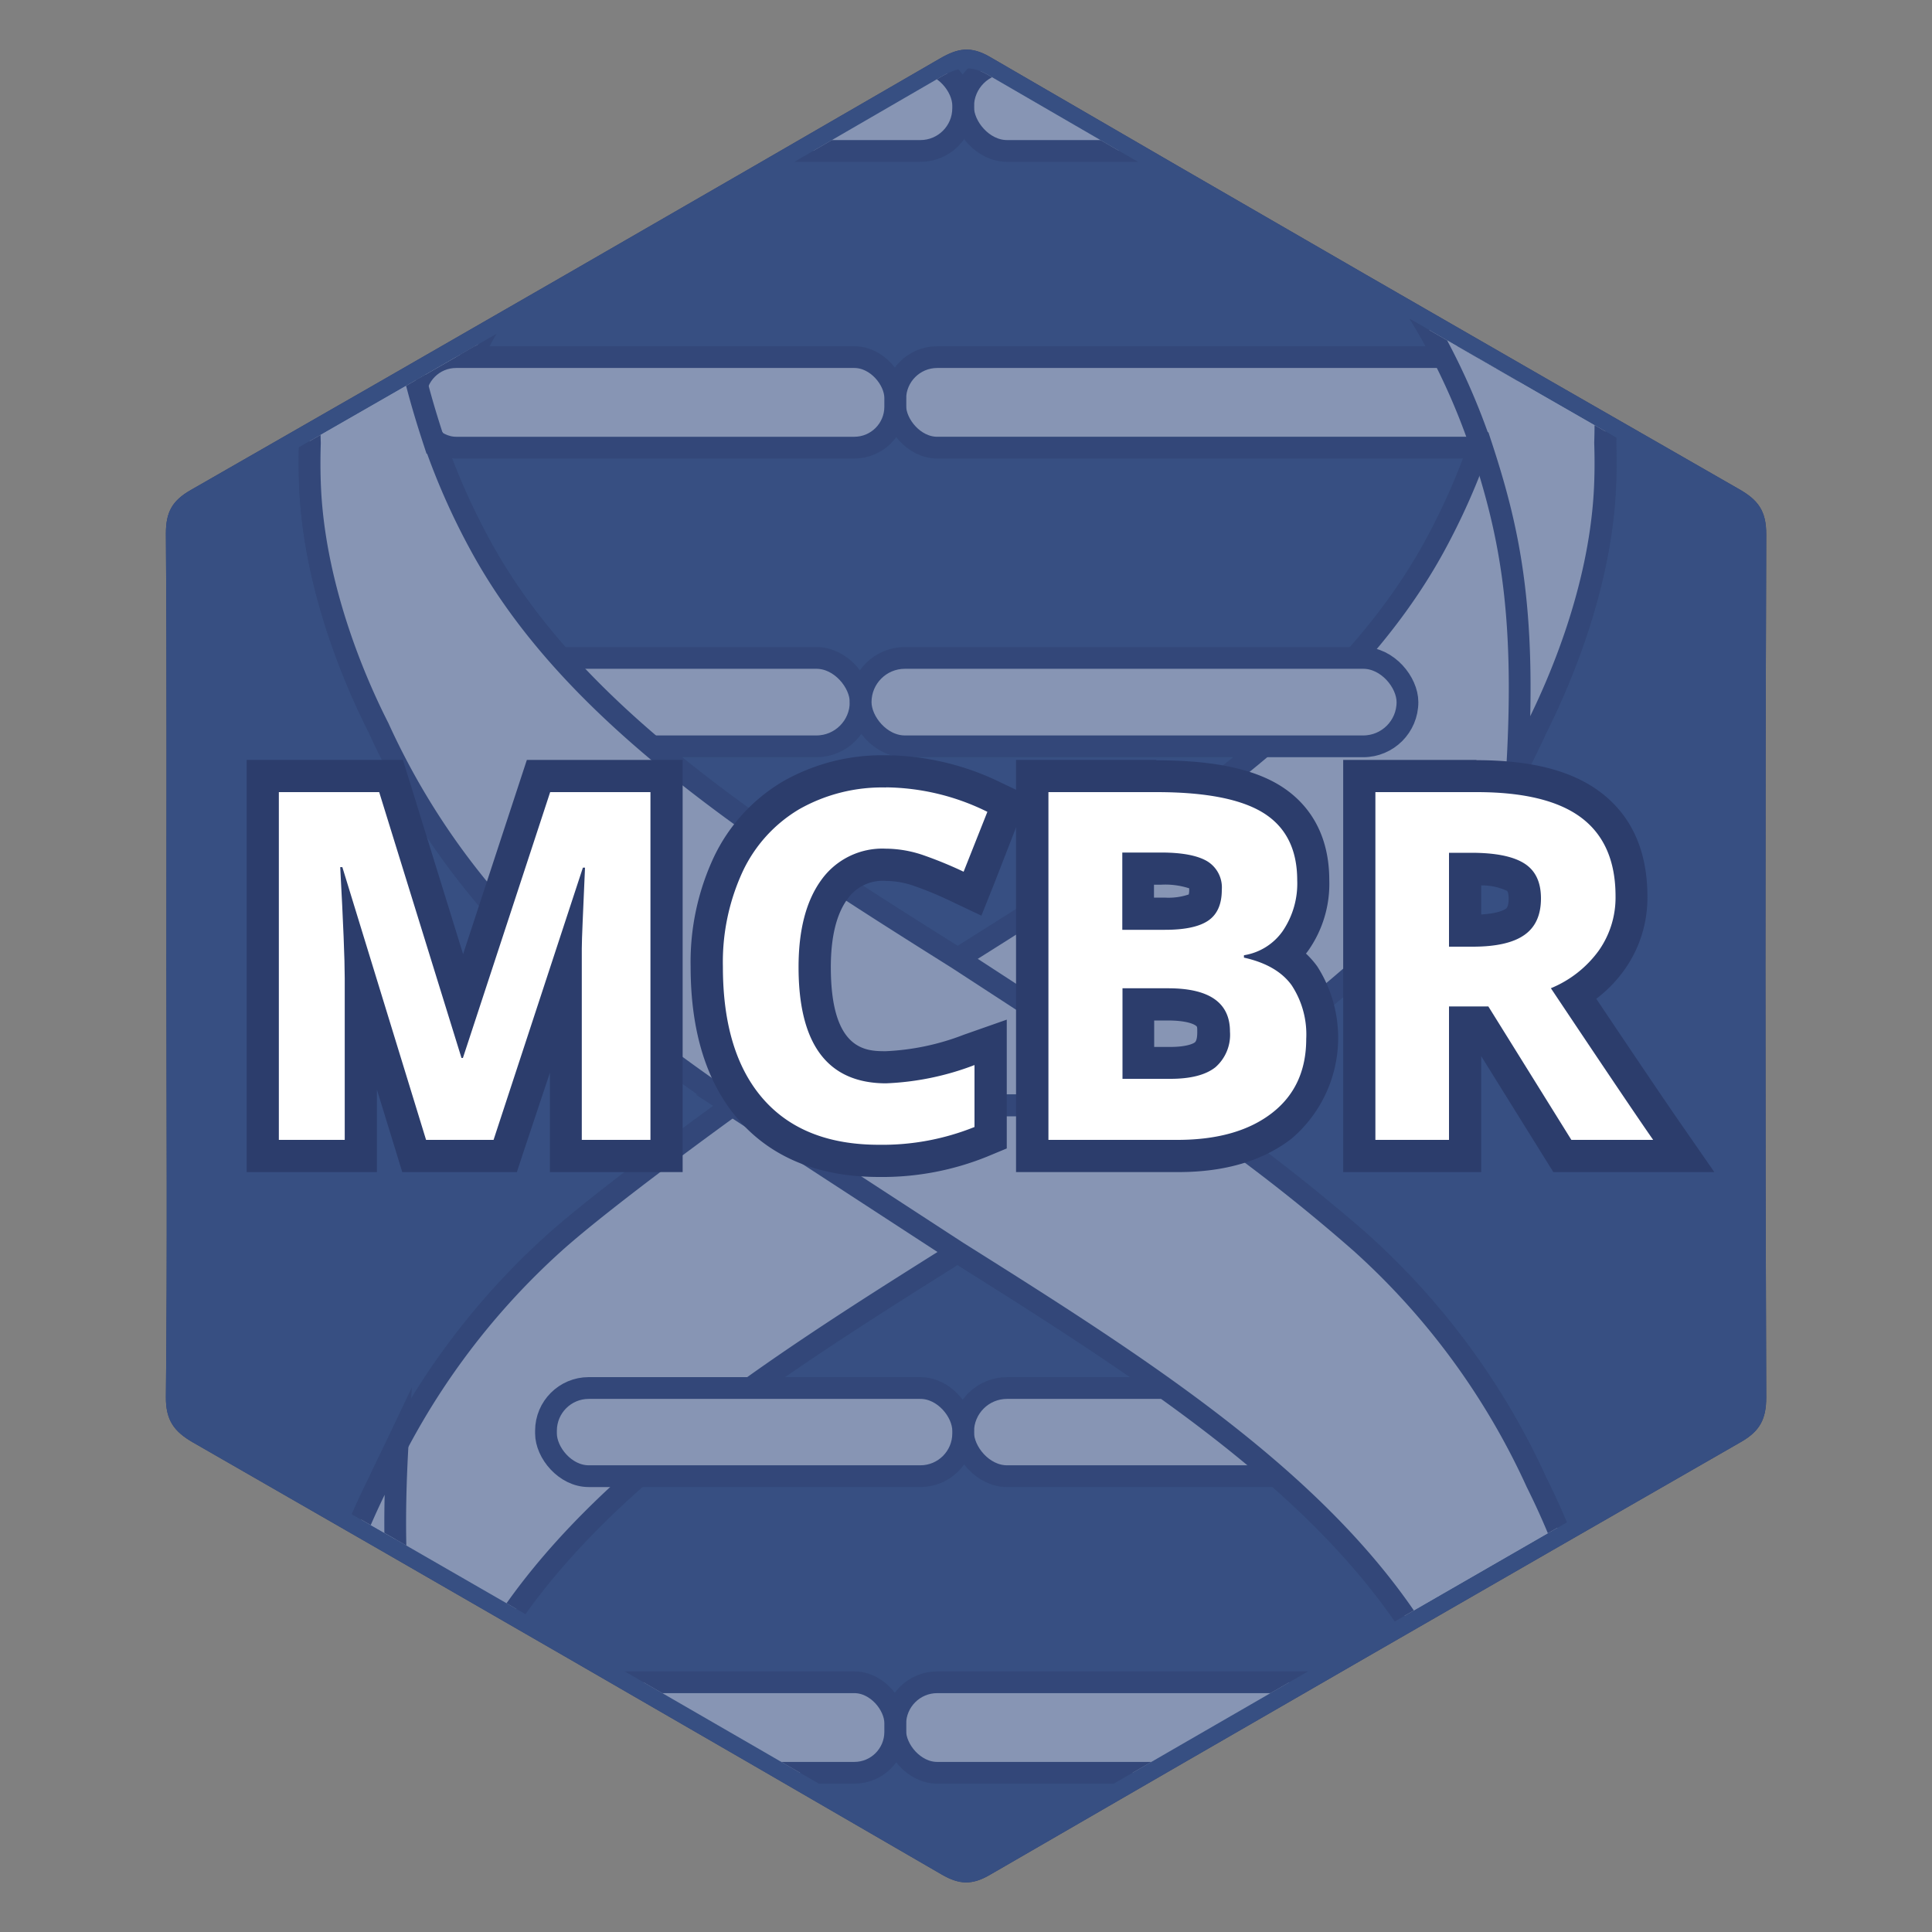 <svg xmlns="http://www.w3.org/2000/svg" xmlns:xlink="http://www.w3.org/1999/xlink" viewBox="0 0 300 300"><rect x="0" y="0" width="300" height="300" fill="#808080" stroke="none"/><defs><style>.cls-1{fill:none;}.cls-2{fill:#2c3d6c;}.cls-3{opacity:0.5;}.cls-4{clip-path:url(#clip-path);}.cls-5,.cls-6,.cls-7{fill:#fff;}.cls-5,.cls-6{stroke:#2c3d6c;stroke-miterlimit:10;stroke-width:3.38px;}.cls-5{fill-rule:evenodd;}.cls-8{fill:#374f82;}.cls-9{opacity:0.4;}</style><clipPath id="clip-path"><path class="cls-1" d="M28.44,149.88c0-21.86.07-43.73-.09-65.59,0-3.24.92-5,3.78-6.63Q89.16,45,146,12c2.74-1.59,4.7-2,7.65-.24q56.82,33,113.83,65.68c2.9,1.66,4.19,3.32,4.18,6.93q-.26,65.58,0,131.16c0,3.27-.94,5.1-3.75,6.71q-57.22,32.85-114.32,65.93c-2.69,1.56-4.62,1.44-7.25-.08q-56.85-33-113.83-65.67c-3-1.69-4.19-3.42-4.16-7C28.54,193.6,28.44,171.74,28.44,149.88Z"/></clipPath></defs><g id="mcbr_copy_2" data-name="mcbr copy 2"><path class="cls-2" d="M25.84,149.87c0-22.32.08-44.65-.08-67,0-3.31.94-5.1,3.85-6.77q58.26-33.36,116.32-67c2.79-1.62,4.8-2,7.81-.25q58,33.72,116.26,67.08c3,1.7,4.28,3.4,4.26,7.08q-.25,67,0,134c0,3.34-1,5.2-3.84,6.85Q212,257.38,153.65,291.16c-2.75,1.59-4.73,1.47-7.41-.08Q88.19,257.4,30,224c-3-1.72-4.28-3.49-4.24-7.15C26,194.53,25.84,172.2,25.84,149.87Z"/><g class="cls-3"><g class="cls-4"><path class="cls-5" d="M113.69-34.12S94.13-20,86.06-12.78A113.26,113.26,0,0,0,58.78,24.49C55,32,49.13,45.89,48.21,60.8c-.15,2.45-.18,5.13-.09,8-.09,2.83-.06,5.51.09,8C49.13,91.65,55,105.58,58.78,113a113.26,113.26,0,0,0,27.28,37.27,279.66,279.66,0,0,0,27.63,21.34h70a279.48,279.48,0,0,0,27.62-21.34A113.16,113.16,0,0,0,238.63,113c3.73-7.46,9.65-21.39,10.57-36.31.15-2.45.18-5.13.09-8,.09-2.84.06-5.52-.09-8-.92-14.91-6.84-28.85-10.57-36.31a113.16,113.16,0,0,0-27.29-37.27c-8.07-7.26-27.62-21.34-27.62-21.34Zm35,183c-30.79-19.35-59.89-37.94-74.17-64.3a105.71,105.71,0,0,1-7-15.79,105.8,105.8,0,0,1,7-15.8C88.81,26.61,117.91,8,148.7-11.33,179.5,8,208.59,26.61,222.87,53a104.79,104.79,0,0,1,6.95,15.8,104.69,104.69,0,0,1-6.95,15.79C208.59,110.92,179.5,129.51,148.7,148.86Z"/><rect class="cls-6" x="139.01" y="55.45" width="95.61" height="14.06" rx="6.52"/><rect class="cls-6" x="64.47" y="55.45" width="74.54" height="14.06" rx="6.35"/><rect class="cls-6" x="149.55" y="9.75" width="68.42" height="13.69" rx="6.82"/><rect class="cls-6" x="84.78" y="9.75" width="64.78" height="13.69" rx="6.64"/><rect class="cls-6" x="71.58" y="102.16" width="62.06" height="13.73" rx="6.87"/><rect class="cls-6" x="133.64" y="102.16" width="84.91" height="13.73" rx="6.87"/><path class="cls-5" d="M113.69,171.65h70l-35-22.79c-30.79-19.35-59.89-37.94-74.17-64.3a105.71,105.71,0,0,1-7-15.79h-.06c-4.29-13.06-7.18-25.29-5.7-50.58l-3,6.3C55,32,49.13,45.89,48.21,60.8c-.15,2.45-.18,5.13-.09,8-.09,2.83-.06,5.51.09,8C49.13,91.65,55,105.58,58.78,113a113.26,113.26,0,0,0,27.28,37.27,279.66,279.66,0,0,0,27.63,21.34h0"/><path class="cls-5" d="M183.72-34.12h-70l35,22.79C179.5,8,208.59,26.61,222.87,53a104.79,104.79,0,0,1,6.95,15.8h.07c4.28,13,7.18,25.28,5.69,50.57l3-6.3c3.73-7.46,9.65-21.39,10.57-36.31.15-2.45.18-5.13.09-8,.09-2.84.06-5.52-.09-8-.92-14.91-6.84-28.85-10.57-36.31a113.16,113.16,0,0,0-27.29-37.27,279.48,279.48,0,0,0-27.62-21.34h0"/><path class="cls-5" d="M113.69,171.65S94.13,185.74,86.06,193a113.13,113.13,0,0,0-27.28,37.26c-3.74,7.46-9.65,21.4-10.57,36.31-.15,2.46-.18,5.13-.09,8-.09,2.84-.06,5.51.09,8,.92,14.92,6.83,28.86,10.57,36.31a113.26,113.26,0,0,0,27.28,37.27,279.69,279.69,0,0,0,27.63,21.35h70a279.52,279.52,0,0,0,27.62-21.35,113.16,113.16,0,0,0,27.29-37.27c3.73-7.45,9.65-21.39,10.57-36.31.15-2.45.18-5.12.09-8,.09-2.84.06-5.51-.09-8-.92-14.91-6.84-28.85-10.57-36.31A113,113,0,0,0,211.34,193c-8.07-7.26-27.62-21.35-27.62-21.35Zm35,183c-30.79-19.35-59.89-37.94-74.17-64.31a105.71,105.71,0,0,1-7-15.79,105.71,105.71,0,0,1,7-15.79c14.28-26.37,43.38-45,74.17-64.31,30.8,19.35,59.89,37.94,74.17,64.31a104.69,104.69,0,0,1,6.95,15.79,104.69,104.69,0,0,1-6.95,15.79C208.59,316.7,179.5,335.29,148.7,354.64Z"/><rect class="cls-6" x="139.01" y="261.22" width="95.61" height="14.06" rx="6.52"/><rect class="cls-6" x="64.47" y="261.22" width="74.54" height="14.06" rx="6.35"/><rect class="cls-6" x="149.55" y="215.53" width="68.42" height="13.69" rx="6.82"/><rect class="cls-6" x="84.78" y="215.53" width="64.78" height="13.69" rx="6.64"/><path class="cls-5" d="M113.69,377.43h70l-35-22.79c-30.79-19.35-59.89-37.94-74.17-64.31a105.71,105.71,0,0,1-7-15.79h-.06c-4.29-13.05-7.18-25.29-5.7-50.58l-3,6.3c-3.74,7.46-9.65,21.4-10.57,36.31-.15,2.46-.18,5.13-.09,8-.09,2.84-.06,5.51.09,8,.92,14.92,6.83,28.86,10.57,36.31a113.26,113.26,0,0,0,27.28,37.27,279.69,279.69,0,0,0,27.63,21.35h0"/><path class="cls-5" d="M183.72,171.65h-70l35,22.79c30.8,19.35,59.89,37.94,74.17,64.31a104.69,104.69,0,0,1,6.95,15.79h.07c4.28,13,7.18,25.29,5.69,50.57l3-6.3c3.73-7.45,9.65-21.39,10.57-36.31.15-2.45.18-5.12.09-8,.09-2.84.06-5.51-.09-8-.92-14.91-6.84-28.85-10.57-36.31A113,113,0,0,0,211.34,193a279.52,279.52,0,0,0-27.62-21.35h0"/></g></g><path class="cls-7" d="M87.84,179.51V151l-9.39,28.52H64.31l-8.28-27v27H40.8v-59H60.73l11.11,35.89,11.78-35.89h19.89v59Z"/><path class="cls-2" d="M101,123v54H90.34V151.46c0-1.21,0-2.6,0-4.17s.21-5.76.5-12.56h-.33L76.64,177H66.16l-13-42.35h-.33q.7,12.92.7,17.24V177H43.3V123H58.88l12.78,41.28h.22L85.43,123H101m5-5H81.81l-1.13,3.44-8.77,26.72-8.25-26.64L62.57,118H38.3v64H58.53V169.2l2.85,9.27L62.46,182h17.8l1.13-3.44,4-12V182H106V118Z"/><path class="cls-7" d="M136.45,180.24c-8.57,0-15.26-2.69-19.9-8s-6.85-12.67-6.85-22.16A36.11,36.11,0,0,1,113,134.25a24.68,24.68,0,0,1,9.79-10.77,28.62,28.62,0,0,1,14.72-3.72,39,39,0,0,1,16.88,4l2.11,1-5.54,14-2.41-1.15a58.59,58.59,0,0,0-5.85-2.41,15.65,15.65,0,0,0-5.19-.93,9.2,9.2,0,0,0-8,3.83c-2,2.78-3.07,6.84-3.07,12.06,0,13.94,6.31,15.55,11.05,15.55a40.64,40.64,0,0,0,12.94-2.7l3.33-1.17v14.79l-1.54.64A40.77,40.77,0,0,1,136.45,180.24Z"/><path class="cls-2" d="M137.52,122.26a36.24,36.24,0,0,1,15.8,3.8l-3.69,9.3a63.05,63.05,0,0,0-6.09-2.51,18.26,18.26,0,0,0-6-1.07,11.66,11.66,0,0,0-10,4.85Q124,141.49,124,150.17q0,18,13.55,18.05a43,43,0,0,0,13.77-2.84V175a38.32,38.32,0,0,1-14.84,2.76q-11.77,0-18-7.14t-6.23-20.51a33.53,33.53,0,0,1,3.06-14.75,22.21,22.21,0,0,1,8.8-9.71,26.09,26.09,0,0,1,13.46-3.37m0-5a31.08,31.08,0,0,0-16,4.06,27.18,27.18,0,0,0-10.77,11.85,38.44,38.44,0,0,0-3.56,16.92c0,10.12,2.51,18.12,7.47,23.8,5.13,5.87,12.46,8.85,21.78,8.85a43.4,43.4,0,0,0,16.76-3.15l3.08-1.28v-20l-6.66,2.34a38.12,38.12,0,0,1-12.11,2.56c-3,0-8.55,0-8.55-13.05,0-4.68.87-8.24,2.59-10.59a6.68,6.68,0,0,1,6-2.8,13.39,13.39,0,0,1,4.37.79,54.47,54.47,0,0,1,5.59,2.31l4.83,2.29,2-5L158,127.9l1.72-4.34-4.21-2a41.43,41.43,0,0,0-18-4.29Z"/><path class="cls-7" d="M160.27,179.51v-59h19.3c8.21,0,14.1,1.19,18,3.65,4.22,2.66,6.36,6.87,6.36,12.51a15.54,15.54,0,0,1-2.76,9.41,12,12,0,0,1-2.12,2.26,12.05,12.05,0,0,1,3.5,3.18,16.43,16.43,0,0,1,2.74,9.81c0,5.72-2.12,10.26-6.3,13.5-4,3.09-9.38,4.66-16,4.66Zm21.41-14.46c2.51,0,4.38-.43,5.41-1.25.32-.26,1.32-1.06,1.32-3.59,0-1.37,0-4.22-7.1-4.22h-4.59v9.06Zm-.82-23.14c3.37,0,4.78-.63,5.32-1,.28-.19,1-.7,1-2.71,0-1.47-.53-2-1.05-2.29-.77-.46-2.41-1-5.9-1h-3.52v7Z"/><path class="cls-2" d="M179.57,123q11.49,0,16.67,3.27t5.19,10.39a13.12,13.12,0,0,1-2.27,7.94,9.09,9.09,0,0,1-6,3.73v.37q5.13,1.14,7.4,4.28a13.87,13.87,0,0,1,2.27,8.34q0,7.4-5.33,11.52T183,177h-20.2V123h16.8m-5.35,21.38h6.64q4.65,0,6.74-1.44t2.09-4.77a4.76,4.76,0,0,0-2.27-4.44q-2.28-1.35-7.18-1.35h-6v12m0,23.14h7.46q4.73,0,7-1.8a6.7,6.7,0,0,0,2.26-5.54q0-6.72-9.6-6.72h-7.09v14.06M179.57,118h-21.8v64H183c7.21,0,13.11-1.75,17.55-5.19a20.56,20.56,0,0,0,4-26.74,13.93,13.93,0,0,0-1.76-2c.13-.16.26-.33.38-.5a18,18,0,0,0,3.24-10.89c0-8.17-4.09-12.46-7.52-14.62-4.32-2.72-10.64-4-19.34-4Zm-.35,19.38h1a12,12,0,0,1,4.44.56c0,.06,0,.14,0,.23a3.1,3.1,0,0,1-.07.72,9.9,9.9,0,0,1-3.76.49h-1.64v-2Zm0,21.08h2.09c3,0,4.07.59,4.33.77s.27.19.27,1c0,.31,0,1.35-.39,1.64-.09.07-1,.7-3.84.7h-2.46v-4.06Z"/><path class="cls-7" d="M242.61,179.51l-12.89-20.72h-2.2v20.72H211.07v-59H229.3c8,0,13.79,1.48,17.79,4.51,4.16,3.16,6.27,7.92,6.27,14.16a16.82,16.82,0,0,1-3.08,9.92,19.1,19.1,0,0,1-5.82,5.31c7.19,10.73,12,17.85,14.29,21.15l2.72,3.93Zm-13.9-35c3.83,0,5.69-.74,6.58-1.36.65-.45,1.52-1.33,1.52-3.63s-.78-2.92-1.45-3.34c-.93-.57-2.88-1.25-6.87-1.25h-1v9.58Z"/><path class="cls-2" d="M229.3,123q11,0,16.28,4t5.28,12.16a14.28,14.28,0,0,1-2.62,8.47,17.29,17.29,0,0,1-7.42,5.82Q253,171.69,256.7,177H244l-12.89-20.72H225V177H213.57V123H229.3M225,147h3.69q5.43,0,8-1.81c1.73-1.2,2.59-3.1,2.59-5.68s-.88-4.38-2.64-5.47-4.49-1.62-8.18-1.62H225V147m4.28-29H208.57v64H230V164l9.73,15.64,1.47,2.36h25l-5.45-7.86c-2.13-3.07-6.46-9.47-12.88-19.05a20.79,20.79,0,0,0,4.4-4.54,19.28,19.28,0,0,0,3.54-11.36c0-7.06-2.44-12.49-7.25-16.15-4.46-3.38-10.78-5-19.31-5ZM230,142v-4.51a9.09,9.09,0,0,1,4,.84c.24.15.26,1,.26,1.21,0,1.27-.33,1.5-.45,1.58-.27.19-1.26.73-3.84.88Z"/><path class="cls-8" d="M25.84,149.87c0-22.32.08-44.65-.08-67,0-3.31.94-5.1,3.85-6.77q58.26-33.36,116.32-67c2.79-1.62,4.8-2,7.81-.25q58,33.72,116.26,67.08c3,1.7,4.28,3.4,4.26,7.08q-.25,67,0,134c0,3.34-1,5.2-3.84,6.85Q212,257.38,153.65,291.16c-2.75,1.59-4.73,1.47-7.41-.08Q88.19,257.4,30,224c-3-1.72-4.28-3.49-4.24-7.15C26,194.53,25.84,172.2,25.84,149.87Z"/><g class="cls-9"><g class="cls-4"><path class="cls-5" d="M113.69-34.12S94.13-20,86.06-12.78A113.26,113.26,0,0,0,58.78,24.49C55,32,49.13,45.89,48.21,60.8c-.15,2.45-.18,5.13-.09,8-.09,2.83-.06,5.51.09,8C49.13,91.65,55,105.58,58.78,113a113.26,113.26,0,0,0,27.28,37.27,279.66,279.66,0,0,0,27.63,21.34h70a279.48,279.48,0,0,0,27.62-21.34A113.16,113.16,0,0,0,238.63,113c3.73-7.46,9.65-21.39,10.57-36.31.15-2.45.18-5.13.09-8,.09-2.84.06-5.52-.09-8-.92-14.91-6.84-28.85-10.57-36.31a113.16,113.16,0,0,0-27.29-37.27c-8.07-7.26-27.62-21.34-27.62-21.34Zm35,183c-30.79-19.35-59.89-37.94-74.17-64.3a105.71,105.71,0,0,1-7-15.79,105.8,105.8,0,0,1,7-15.8C88.81,26.61,117.91,8,148.7-11.33,179.5,8,208.59,26.61,222.87,53a104.79,104.79,0,0,1,6.95,15.8,104.69,104.69,0,0,1-6.95,15.79C208.59,110.92,179.5,129.51,148.7,148.86Z"/><rect class="cls-6" x="139.01" y="55.45" width="95.61" height="14.06" rx="6.52"/><rect class="cls-6" x="64.47" y="55.45" width="74.54" height="14.06" rx="6.35"/><rect class="cls-6" x="149.55" y="9.75" width="68.42" height="13.69" rx="6.82"/><rect class="cls-6" x="84.78" y="9.75" width="64.78" height="13.69" rx="6.64"/><rect class="cls-6" x="71.58" y="102.16" width="62.06" height="13.73" rx="6.87"/><rect class="cls-6" x="133.64" y="102.16" width="84.91" height="13.73" rx="6.87"/><path class="cls-5" d="M113.69,171.65h70l-35-22.79c-30.79-19.35-59.89-37.94-74.17-64.3a105.71,105.71,0,0,1-7-15.79h-.06c-4.29-13.06-7.18-25.29-5.7-50.58l-3,6.3C55,32,49.13,45.89,48.21,60.8c-.15,2.45-.18,5.13-.09,8-.09,2.83-.06,5.51.09,8C49.13,91.65,55,105.58,58.78,113a113.26,113.26,0,0,0,27.28,37.27,279.66,279.66,0,0,0,27.63,21.34h0"/><path class="cls-5" d="M183.72-34.12h-70l35,22.79C179.5,8,208.59,26.61,222.87,53a104.79,104.79,0,0,1,6.95,15.8h.07c4.28,13,7.18,25.28,5.69,50.57l3-6.3c3.73-7.46,9.65-21.39,10.57-36.31.15-2.45.18-5.13.09-8,.09-2.84.06-5.52-.09-8-.92-14.91-6.84-28.85-10.57-36.31a113.16,113.16,0,0,0-27.29-37.27,279.48,279.48,0,0,0-27.62-21.34h0"/><path class="cls-5" d="M113.69,171.65S94.13,185.74,86.06,193a113.13,113.13,0,0,0-27.28,37.26c-3.74,7.46-9.65,21.4-10.57,36.31-.15,2.46-.18,5.13-.09,8-.09,2.84-.06,5.51.09,8,.92,14.92,6.83,28.86,10.57,36.31a113.26,113.26,0,0,0,27.28,37.27,279.69,279.69,0,0,0,27.63,21.35h70a279.52,279.52,0,0,0,27.62-21.35,113.16,113.16,0,0,0,27.29-37.27c3.73-7.45,9.65-21.39,10.57-36.31.15-2.45.18-5.12.09-8,.09-2.84.06-5.51-.09-8-.92-14.91-6.84-28.85-10.57-36.31A113,113,0,0,0,211.34,193c-8.07-7.26-27.62-21.35-27.62-21.35Zm35,183c-30.79-19.35-59.89-37.94-74.17-64.31a105.71,105.71,0,0,1-7-15.79,105.71,105.71,0,0,1,7-15.79c14.28-26.37,43.38-45,74.17-64.31,30.8,19.35,59.89,37.94,74.17,64.31a104.69,104.69,0,0,1,6.95,15.79,104.69,104.69,0,0,1-6.95,15.79C208.59,316.7,179.5,335.29,148.7,354.64Z"/><rect class="cls-6" x="139.01" y="261.22" width="95.61" height="14.06" rx="6.52"/><rect class="cls-6" x="64.47" y="261.22" width="74.54" height="14.06" rx="6.35"/><rect class="cls-6" x="149.55" y="215.53" width="68.42" height="13.69" rx="6.82"/><rect class="cls-6" x="84.78" y="215.53" width="64.78" height="13.69" rx="6.64"/><path class="cls-5" d="M113.69,377.43h70l-35-22.79c-30.79-19.35-59.89-37.94-74.17-64.31a105.71,105.71,0,0,1-7-15.79h-.06c-4.29-13.05-7.18-25.29-5.7-50.58l-3,6.3c-3.74,7.46-9.65,21.4-10.57,36.31-.15,2.46-.18,5.13-.09,8-.09,2.84-.06,5.51.09,8,.92,14.92,6.83,28.86,10.57,36.31a113.26,113.26,0,0,0,27.28,37.27,279.69,279.69,0,0,0,27.63,21.35h0"/><path class="cls-5" d="M183.72,171.65h-70l35,22.79c30.8,19.35,59.89,37.94,74.17,64.31a104.69,104.69,0,0,1,6.95,15.79h.07c4.28,13,7.18,25.29,5.69,50.57l3-6.3c3.73-7.45,9.65-21.39,10.57-36.31.15-2.45.18-5.12.09-8,.09-2.84.06-5.51-.09-8-.92-14.91-6.84-28.85-10.57-36.31A113,113,0,0,0,211.34,193a279.52,279.52,0,0,0-27.62-21.35h0"/></g></g><path class="cls-7" d="M87.84,179.51V151l-9.39,28.52H64.31l-8.28-27v27H40.8v-59H60.73l11.11,35.89,11.78-35.89h19.89v59Z"/><path class="cls-2" d="M101,123v54H90.34V151.46c0-1.21,0-2.6,0-4.17s.21-5.76.5-12.56h-.33L76.64,177H66.16l-13-42.35h-.33q.7,12.92.7,17.24V177H43.3V123H58.88l12.78,41.28h.22L85.43,123H101m5-5H81.81l-1.13,3.44-8.77,26.72-8.25-26.64L62.57,118H38.3v64H58.53V169.2l2.85,9.27L62.46,182h17.8l1.13-3.44,4-12V182H106V118Z"/><path class="cls-7" d="M136.45,180.24c-8.57,0-15.26-2.69-19.9-8s-6.85-12.67-6.85-22.16A36.11,36.11,0,0,1,113,134.25a24.68,24.68,0,0,1,9.79-10.77,28.62,28.62,0,0,1,14.72-3.72,39,39,0,0,1,16.88,4l2.11,1-5.54,14-2.41-1.15a58.59,58.59,0,0,0-5.85-2.41,15.65,15.65,0,0,0-5.19-.93,9.2,9.2,0,0,0-8,3.83c-2,2.78-3.07,6.84-3.07,12.06,0,13.94,6.31,15.55,11.05,15.55a40.64,40.64,0,0,0,12.94-2.7l3.33-1.17v14.79l-1.54.64A40.77,40.77,0,0,1,136.45,180.24Z"/><path class="cls-2" d="M137.52,122.26a36.24,36.24,0,0,1,15.8,3.8l-3.69,9.3a63.05,63.05,0,0,0-6.09-2.51,18.26,18.26,0,0,0-6-1.07,11.66,11.66,0,0,0-10,4.85Q124,141.49,124,150.17q0,18,13.55,18.05a43,43,0,0,0,13.77-2.84V175a38.32,38.32,0,0,1-14.84,2.76q-11.77,0-18-7.14t-6.23-20.51a33.53,33.53,0,0,1,3.06-14.75,22.21,22.21,0,0,1,8.8-9.71,26.09,26.09,0,0,1,13.46-3.37m0-5a31.08,31.08,0,0,0-16,4.06,27.18,27.18,0,0,0-10.77,11.85,38.44,38.44,0,0,0-3.56,16.92c0,10.12,2.51,18.12,7.47,23.8,5.13,5.87,12.46,8.85,21.78,8.85a43.4,43.4,0,0,0,16.76-3.15l3.08-1.28v-20l-6.66,2.34a38.12,38.12,0,0,1-12.11,2.56c-3,0-8.55,0-8.55-13.05,0-4.68.87-8.24,2.59-10.59a6.68,6.68,0,0,1,6-2.8,13.39,13.39,0,0,1,4.37.79,54.47,54.47,0,0,1,5.59,2.31l4.83,2.29,2-5L158,127.9l1.72-4.34-4.21-2a41.43,41.43,0,0,0-18-4.29Z"/><path class="cls-7" d="M160.27,179.51v-59h19.3c8.21,0,14.1,1.19,18,3.65,4.22,2.66,6.36,6.87,6.36,12.51a15.54,15.54,0,0,1-2.76,9.41,12,12,0,0,1-2.12,2.26,12.05,12.05,0,0,1,3.5,3.18,16.43,16.43,0,0,1,2.74,9.81c0,5.72-2.12,10.26-6.3,13.5-4,3.09-9.38,4.66-16,4.66Zm21.41-14.46c2.51,0,4.38-.43,5.41-1.25.32-.26,1.32-1.06,1.32-3.59,0-1.37,0-4.22-7.1-4.22h-4.59v9.06Zm-.82-23.14c3.37,0,4.78-.63,5.32-1,.28-.19,1-.7,1-2.71,0-1.47-.53-2-1.05-2.29-.77-.46-2.41-1-5.9-1h-3.52v7Z"/><path class="cls-2" d="M179.57,123q11.49,0,16.67,3.27t5.19,10.39a13.12,13.12,0,0,1-2.27,7.94,9.09,9.09,0,0,1-6,3.73v.37q5.13,1.14,7.4,4.28a13.87,13.87,0,0,1,2.27,8.34q0,7.4-5.33,11.52T183,177h-20.2V123h16.8m-5.35,21.38h6.64q4.65,0,6.74-1.44t2.09-4.77a4.76,4.76,0,0,0-2.27-4.44q-2.28-1.35-7.18-1.35h-6v12m0,23.14h7.46q4.73,0,7-1.8a6.7,6.7,0,0,0,2.26-5.54q0-6.72-9.6-6.72h-7.09v14.06M179.57,118h-21.8v64H183c7.21,0,13.11-1.75,17.55-5.19a20.56,20.56,0,0,0,4-26.74,13.93,13.93,0,0,0-1.76-2c.13-.16.26-.33.38-.5a18,18,0,0,0,3.24-10.89c0-8.17-4.09-12.46-7.52-14.62-4.32-2.72-10.64-4-19.34-4Zm-.35,19.38h1a12,12,0,0,1,4.44.56c0,.06,0,.14,0,.23a3.1,3.1,0,0,1-.07.72,9.9,9.9,0,0,1-3.76.49h-1.64v-2Zm0,21.08h2.09c3,0,4.07.59,4.33.77s.27.19.27,1c0,.31,0,1.35-.39,1.64-.09.07-1,.7-3.84.7h-2.46v-4.06Z"/><path class="cls-7" d="M242.61,179.51l-12.89-20.72h-2.2v20.72H211.07v-59H229.3c8,0,13.79,1.48,17.79,4.51,4.16,3.16,6.27,7.92,6.27,14.16a16.82,16.82,0,0,1-3.08,9.92,19.1,19.1,0,0,1-5.82,5.31c7.19,10.73,12,17.85,14.29,21.15l2.72,3.93Zm-13.9-35c3.83,0,5.69-.74,6.58-1.36.65-.45,1.52-1.33,1.52-3.63s-.78-2.92-1.45-3.34c-.93-.57-2.88-1.25-6.87-1.25h-1v9.58Z"/><path class="cls-2" d="M229.3,123q11,0,16.28,4t5.28,12.16a14.28,14.28,0,0,1-2.62,8.47,17.29,17.29,0,0,1-7.42,5.82Q253,171.69,256.7,177H244l-12.89-20.72H225V177H213.57V123H229.3M225,147h3.69q5.43,0,8-1.81c1.73-1.2,2.59-3.1,2.59-5.68s-.88-4.38-2.64-5.47-4.49-1.62-8.18-1.62H225V147m4.28-29H208.57v64H230V164l9.73,15.64,1.47,2.36h25l-5.45-7.86c-2.13-3.07-6.46-9.47-12.88-19.05a20.79,20.79,0,0,0,4.4-4.54,19.28,19.28,0,0,0,3.54-11.36c0-7.06-2.44-12.49-7.25-16.15-4.46-3.38-10.78-5-19.31-5ZM230,142v-4.51a9.09,9.09,0,0,1,4,.84c.24.15.26,1,.26,1.21,0,1.27-.33,1.5-.45,1.58-.27.19-1.26.73-3.84.88Z"/></g></svg>